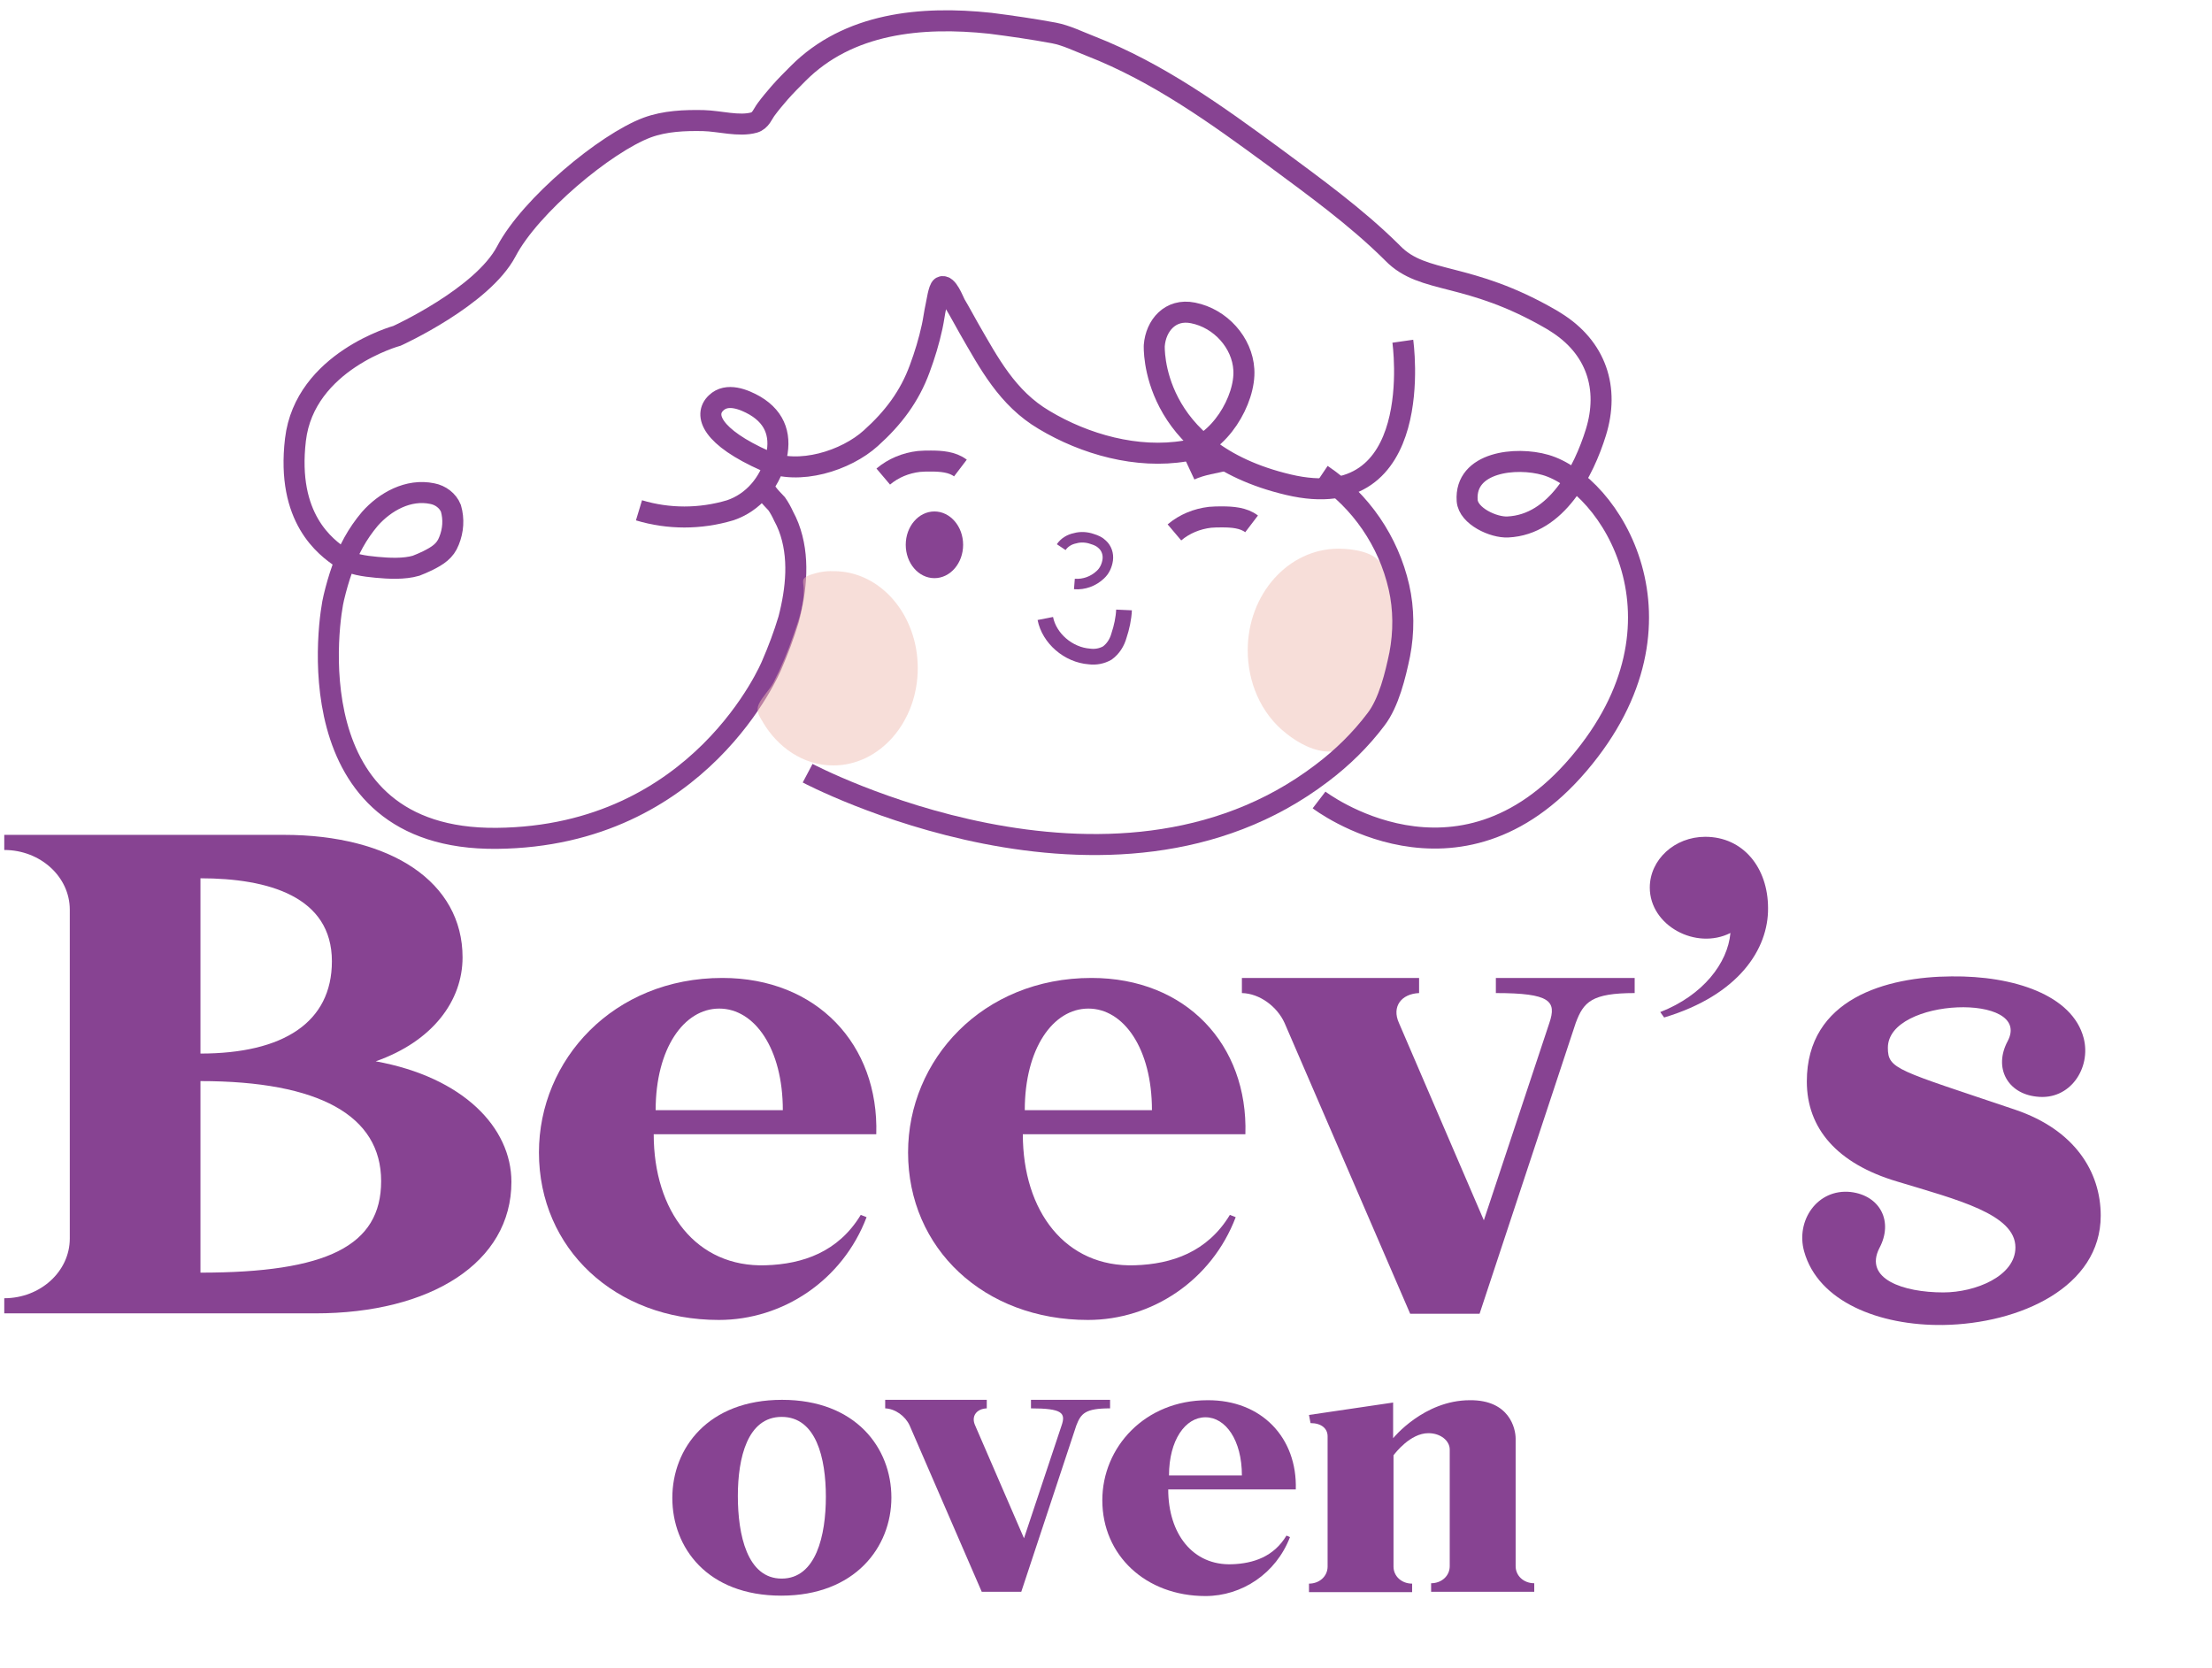 <?xml version="1.0" encoding="utf-8"?>
<!-- Generator: Adobe Illustrator 26.1.0, SVG Export Plug-In . SVG Version: 6.00 Build 0)  -->
<svg version="1.1" id="Capa_1" xmlns="http://www.w3.org/2000/svg" xmlns:xlink="http://www.w3.org/1999/xlink" x="0px" y="0px"
	 viewBox="0 0 570.5 430.1" style="enable-background:new 0 0 570.5 430.1;" xml:space="preserve">
<style type="text/css">
	.st0{opacity:0.5;fill:#F1BEB5;enable-background:new    ;}
	.st1{fill:none;stroke:#874392;stroke-width:5.42;stroke-miterlimit:10;}
	.st2{fill:none;stroke:#874392;stroke-width:2.71;stroke-miterlimit:10;}
	.st3{fill:none;stroke:#874392;stroke-width:4.06;stroke-miterlimit:10;}
	.st4{fill:#874392;}
	.st5{fill:none;}
	.st6{enable-background:new    ;}
	.st7{fill:none;stroke:#874392;stroke-width:3;stroke-miterlimit:10;}
	.st8{fill:none;stroke:#874392;stroke-width:2;stroke-miterlimit:10;}
</style>
<path class="st0" d="M358.6,167.3c-0.2,1.3-0.5,2.7-0.8,4.1c-0.4,1.8-0.6,3.6-1.1,5.4c-1.4,5.4-5.4,10.2-9.3,14.1
	c-1.1,1.2-2.5,2.8-4.2,2.9c-4.1,0.2-8.4-2.2-11.4-4.6c-6.7-5.2-10-13.4-10-21.5c0-14.5,10.5-26.2,23.4-26.2c3.6,0,9.8,0.8,11.2,4.4
	C359.2,152.7,360,160.1,358.6,167.3z"/>
<path class="st1" d="M340.9,122.4c10.1,6.8,17.2,17.2,19.9,29c1.3,5.7,1.3,11.7,0.2,17.4c-1.1,5.3-2.8,12.4-6.1,16.7
	c-4,5.3-8.7,9.9-14,13.9c-54.4,41.4-132.6,0-132.6,0"/>
<path class="st1" d="M361.8,88c0,0,6.5,45.5-29.5,37s-34.6-35.9-34.6-35.9c0.4-5.1,4.1-9.6,10-8.4c7.1,1.4,12.7,7.7,13.1,14.6
	c0.5,7.8-6.4,19.5-15.1,21c-12.4,2.1-25.9-1.7-36.4-8c-9.5-5.6-14.2-14.6-19.4-23.6c-1.2-2.1-2.3-4.2-3.5-6.2
	c-0.5-0.9-2.1-5.3-3.6-4.5c-0.7,0.4-1.2,4.1-1.4,4.9c-0.4,1.8-0.6,3.6-1,5.4c-0.8,3.7-1.9,7.3-3.2,10.8c-2.6,7.1-6.8,12.7-12.6,17.9
	c-6.4,5.8-18.6,9.7-27.1,5.9c-14-6.2-16.1-11.9-12.8-15c2.8-2.7,7.2-0.9,10,0.7c5.6,3.3,6.9,8.3,5.3,14.1s-5.7,10.9-11.7,12.9
	c-7.7,2.3-15.9,2.3-23.5,0"/>
<path class="st1" d="M340.2,206.3c0,0,35.8,27.4,67-9.3s8-72.3-8.6-77.1c-7.6-2.2-20.9-0.8-20.2,9.2c0.3,4,6.8,7,10.5,6.8
	c12.6-0.6,19.6-14.4,22.7-24.4c3.5-11.3,0.2-21.9-10.5-28.5l-0.8-0.5c-21.8-12.7-33.1-9-41.1-17.2l-0.4-0.4
	c-9.1-9-19.9-16.8-30.3-24.5c-14.7-10.8-29.8-21.7-47.2-28.5c-3.1-1.2-6.3-2.8-9.5-3.4c-5.4-1-10.9-1.8-16.4-2.5
	c-17.8-1.9-36.6-0.1-49.6,13c-1.6,1.6-3.2,3.2-4.7,4.9c-1.2,1.4-2.4,2.8-3.5,4.3c-0.9,1.2-1.4,2.9-3.1,3.4
	c-3.9,1.1-8.9-0.4-13.1-0.5c-4.8-0.1-9.9,0.1-14.5,1.8c-10.7,4-30.1,20.1-36.3,31.9c-6.2,11.8-28.2,21.8-28.2,21.8
	s-23.8,6.5-26.2,26.8s7.8,27.7,11.9,30.5c2.6,1.7,5.9,2.1,9,2.4c3.2,0.3,7.1,0.5,10.2-0.4c1-0.4,2-0.8,3-1.3
	c2.6-1.3,4.5-2.5,5.5-5.1c1.1-2.7,1.3-5.6,0.5-8.4c-0.8-2-2.7-3.4-4.8-3.8c-6.2-1.3-12.2,2.1-16.1,6.5c-3.2,3.8-5.6,8.1-7.1,12.8
	c-0.9,2.5-1.6,5-2.2,7.5c-1.2,4.5-10.7,62.6,42,62.1s70.9-44.6,70.9-44.6c1.7-3.9,3.2-7.9,4.4-11.9c2-7.7,2.9-16.2,0-23.8
	c-0.4-1-0.8-1.9-1.3-2.8c-0.5-1.1-1.1-2.2-1.8-3.2c-0.8-0.9-1.7-1.7-2.4-2.7c-0.4-0.5-0.8-0.9-1.2-1.3"/>
<path class="st1" d="M247.7,120.7c-2.1-1.6-5-1.8-7.6-1.8c-1,0-2.1,0-3.1,0.1c-3.4,0.4-6.6,1.7-9.2,3.9"/>
<path class="st1" d="M306.9,121.2c3-1.4,6.4-1.8,9.7-2.6"/>
<path class="st2" d="M277.1,150.6c2.5,0.2,4.9-0.7,6.7-2.4c1.1-1,1.7-2.4,1.9-3.8c0.2-1.5-0.3-3-1.4-4c-0.7-0.7-1.6-1.1-2.6-1.4
	c-1.4-0.5-3-0.6-4.4-0.2c-1.5,0.3-2.8,1.1-3.6,2.3"/>
<path class="st3" d="M269.6,159.5c1,5.1,5.9,9.4,11.4,9.8c1.6,0.2,3.2-0.1,4.6-0.9c1.5-1.1,2.5-2.7,3-4.5c0.7-2.1,1.2-4.4,1.3-6.6"
	/>
<ellipse class="st4" cx="241" cy="140.5" rx="7.4" ry="8.6"/>
<path class="st0" d="M236.7,172.3c0,13.9-9.8,25.1-21.8,25.1c-7.8,0-14.4-4.8-18.1-11.1c-1-1.7-1.9-2.9-1.1-4.7s2.8-3.7,3.8-5.6
	c2-3.9,3.7-8,5.1-12.1c1.3-3.7,2.7-7.6,2.7-11.6c0-2.4-0.9-3,1.5-4c2-0.7,4.1-1.1,6.1-1C227,147.2,236.7,158.5,236.7,172.3z"/>
<g>
	<rect x="-0.2" y="210.9" class="st5" width="570.5" height="148.7"/>
	<g class="st6">
		<path class="st4" d="M131.9,304.8c0,20.8-20.8,33.9-50.6,33.9H1.1v-3.9c9.3,0,16.9-6.9,16.9-15.4v-84.8c0-8.5-7.6-15.4-16.9-15.4
			v-3.9h72.1c27.7,0,46.1,12.2,46.1,31.6c0,11.1-7.6,21.6-22.4,26.8C119.5,277.8,131.9,290.8,131.9,304.8z M51.7,271.7
			c21.3,0,33.9-8,33.9-23.8c0-16.7-16.4-21.4-33.9-21.4V271.7z M51.7,278.8v49.4c32.6,0,46.6-6.9,46.6-23.6
			C98.3,287.7,82.3,278.8,51.7,278.8z"/>
		<path class="st4" d="M226,292.5h-57.4c0,19.9,11,34.4,28.9,33.8c9.5-0.3,18.7-3.4,24.5-13l1.5,0.6c-6.2,16.3-21.6,26.5-38.1,26.5
			c-26.8,0-46.4-18.4-46.4-43.2c0-23.9,19.2-45,47.3-45C210.7,252.2,226.7,269.4,226,292.5z M201.9,286.3c0-15.9-7.3-26.2-16.4-26.2
			c-9.1,0-16.4,10.3-16.4,26.2H201.9z"/>
		<path class="st4" d="M321.2,292.5h-57.4c0,19.9,11,34.4,28.9,33.8c9.5-0.3,18.7-3.4,24.5-13l1.5,0.6
			c-6.2,16.3-21.6,26.5-38.1,26.5c-26.8,0-46.4-18.4-46.4-43.2c0-23.9,19.2-45,47.3-45C305.9,252.2,321.9,269.4,321.2,292.5z
			 M297.1,286.3c0-15.9-7.3-26.2-16.4-26.2s-16.4,10.3-16.4,26.2H297.1z"/>
		<path class="st4" d="M421.6,252.2v3.9c-11.1,0-13.2,2.3-15.2,7.7l-24.8,75h-17.9l-32.4-75c-1.9-4.2-6.4-7.6-11-7.7v-3.9h45.7v3.9
			c-4.6,0.2-7.1,3.5-5.2,7.7l21.9,50.9l16.9-50.9c1.9-5.6,0.3-7.7-13.8-7.7v-3.9H421.6z"/>
		<path class="st4" d="M429.2,262.4l-1-1.4c11-4.3,17.4-12.6,18.1-20.4c-8.9,4.5-20.8-1.9-20.8-11.7c0-7.2,6.4-13.1,14.3-13.1
			c9.8,0,16.2,8,16.2,18.4C456.1,244.7,448.5,256.6,429.2,262.4z"/>
		<path class="st4" d="M541.8,313.5c0,18.4-20.8,27.9-40.7,28.2c-16.4,0.2-32.2-6-35.8-19c-2.2-7.9,3.4-16.2,12-15.3
			c7.6,0.9,11.1,7.6,7.4,14.5c-4,7.9,6.1,11.4,16.5,11.4c8.3,0,18.6-4.2,18.6-11.6c0-8.6-15-12.3-30.5-17
			c-15.5-4.6-23.3-13.7-23.3-25.8c0-21.4,20.6-27,37.3-27.1c16-0.2,31.2,4.8,34.1,15.9c2,7.7-3.5,16.2-12.2,15.1
			c-7.4-0.8-11.1-7.4-7.4-14.3c6.6-12.5-30.9-11.3-30.9,1.7c0,5.6,2.4,5.7,32.9,16C535.1,291.4,541.8,302.2,541.8,313.5z"/>
	</g>
</g>
<g>
	<rect x="171.1" y="337.4" class="st5" width="240" height="90.8"/>
	<g class="st6">
		<path class="st4" d="M229.9,386.2c0,12.8-9.4,25.3-28.4,25.3c-19.1,0-28.1-12.4-28.1-25.2c0-12.8,9.2-25.3,28.3-25.3
			C220.7,361,229.9,373.4,229.9,386.2z M213,386c0-10-2.5-20.6-11.4-20.6c-8.8,0-11.3,10.5-11.3,20.4c0,10,2.4,21.3,11.3,21.3
			C210.5,407.1,213,395.9,213,386z"/>
		<path class="st4" d="M286.3,361v2.2c-6.4,0-7.5,1.3-8.7,4.4l-14.2,42.9h-10.2l-18.6-42.9c-1.1-2.4-3.7-4.3-6.3-4.4V361h26.2v2.2
			c-2.6,0.1-4.1,2-3,4.4l12.6,29.1l9.7-29.1c1.1-3.2,0.2-4.4-7.9-4.4V361H286.3z"/>
		<path class="st4" d="M334.2,384.1h-32.9c0,11.4,6.3,19.7,16.5,19.3c5.4-0.2,10.7-1.9,14-7.4l0.9,0.4c-3.6,9.4-12.4,15.2-21.8,15.2
			c-15.4,0-26.6-10.5-26.6-24.7c0-13.7,11-25.8,27.1-25.8C325.4,361,334.6,370.8,334.2,384.1z M320.3,380.5c0-9.1-4.2-15-9.4-15
			c-5.2,0-9.4,5.9-9.4,15H320.3z"/>
		<path class="st4" d="M390.9,371v32.9c0,2.5,2.1,4.4,4.8,4.4v2.2h-26.6v-2.2c2.7,0,4.8-1.9,4.8-4.4v-30.1c0-2.2-2.3-4.2-5.5-4.2
			c-4.7,0-8.6,5.2-9,5.7v28.7c0,2.5,2.1,4.4,4.8,4.4v2.2h-26.6v-2.2c2.7,0,4.8-1.9,4.8-4.4v-33.6c0-2-1.6-3.4-4.4-3.4l-0.4-2.1
			l21.7-3.2v9.2c0,0,7.9-9.8,19.8-9.8C389.3,361,390.9,368.4,390.9,371z"/>
	</g>
</g>
<path class="st1" d="M322.8,135.1c-2.1-1.6-5-1.8-7.6-1.8c-1,0-2.1,0-3.1,0.1c-3.4,0.4-6.6,1.7-9.2,3.9"/>
<path class="st7" d="M481.3,26.5"/>
<path class="st8" d="M431.7,114.7"/>
</svg>
